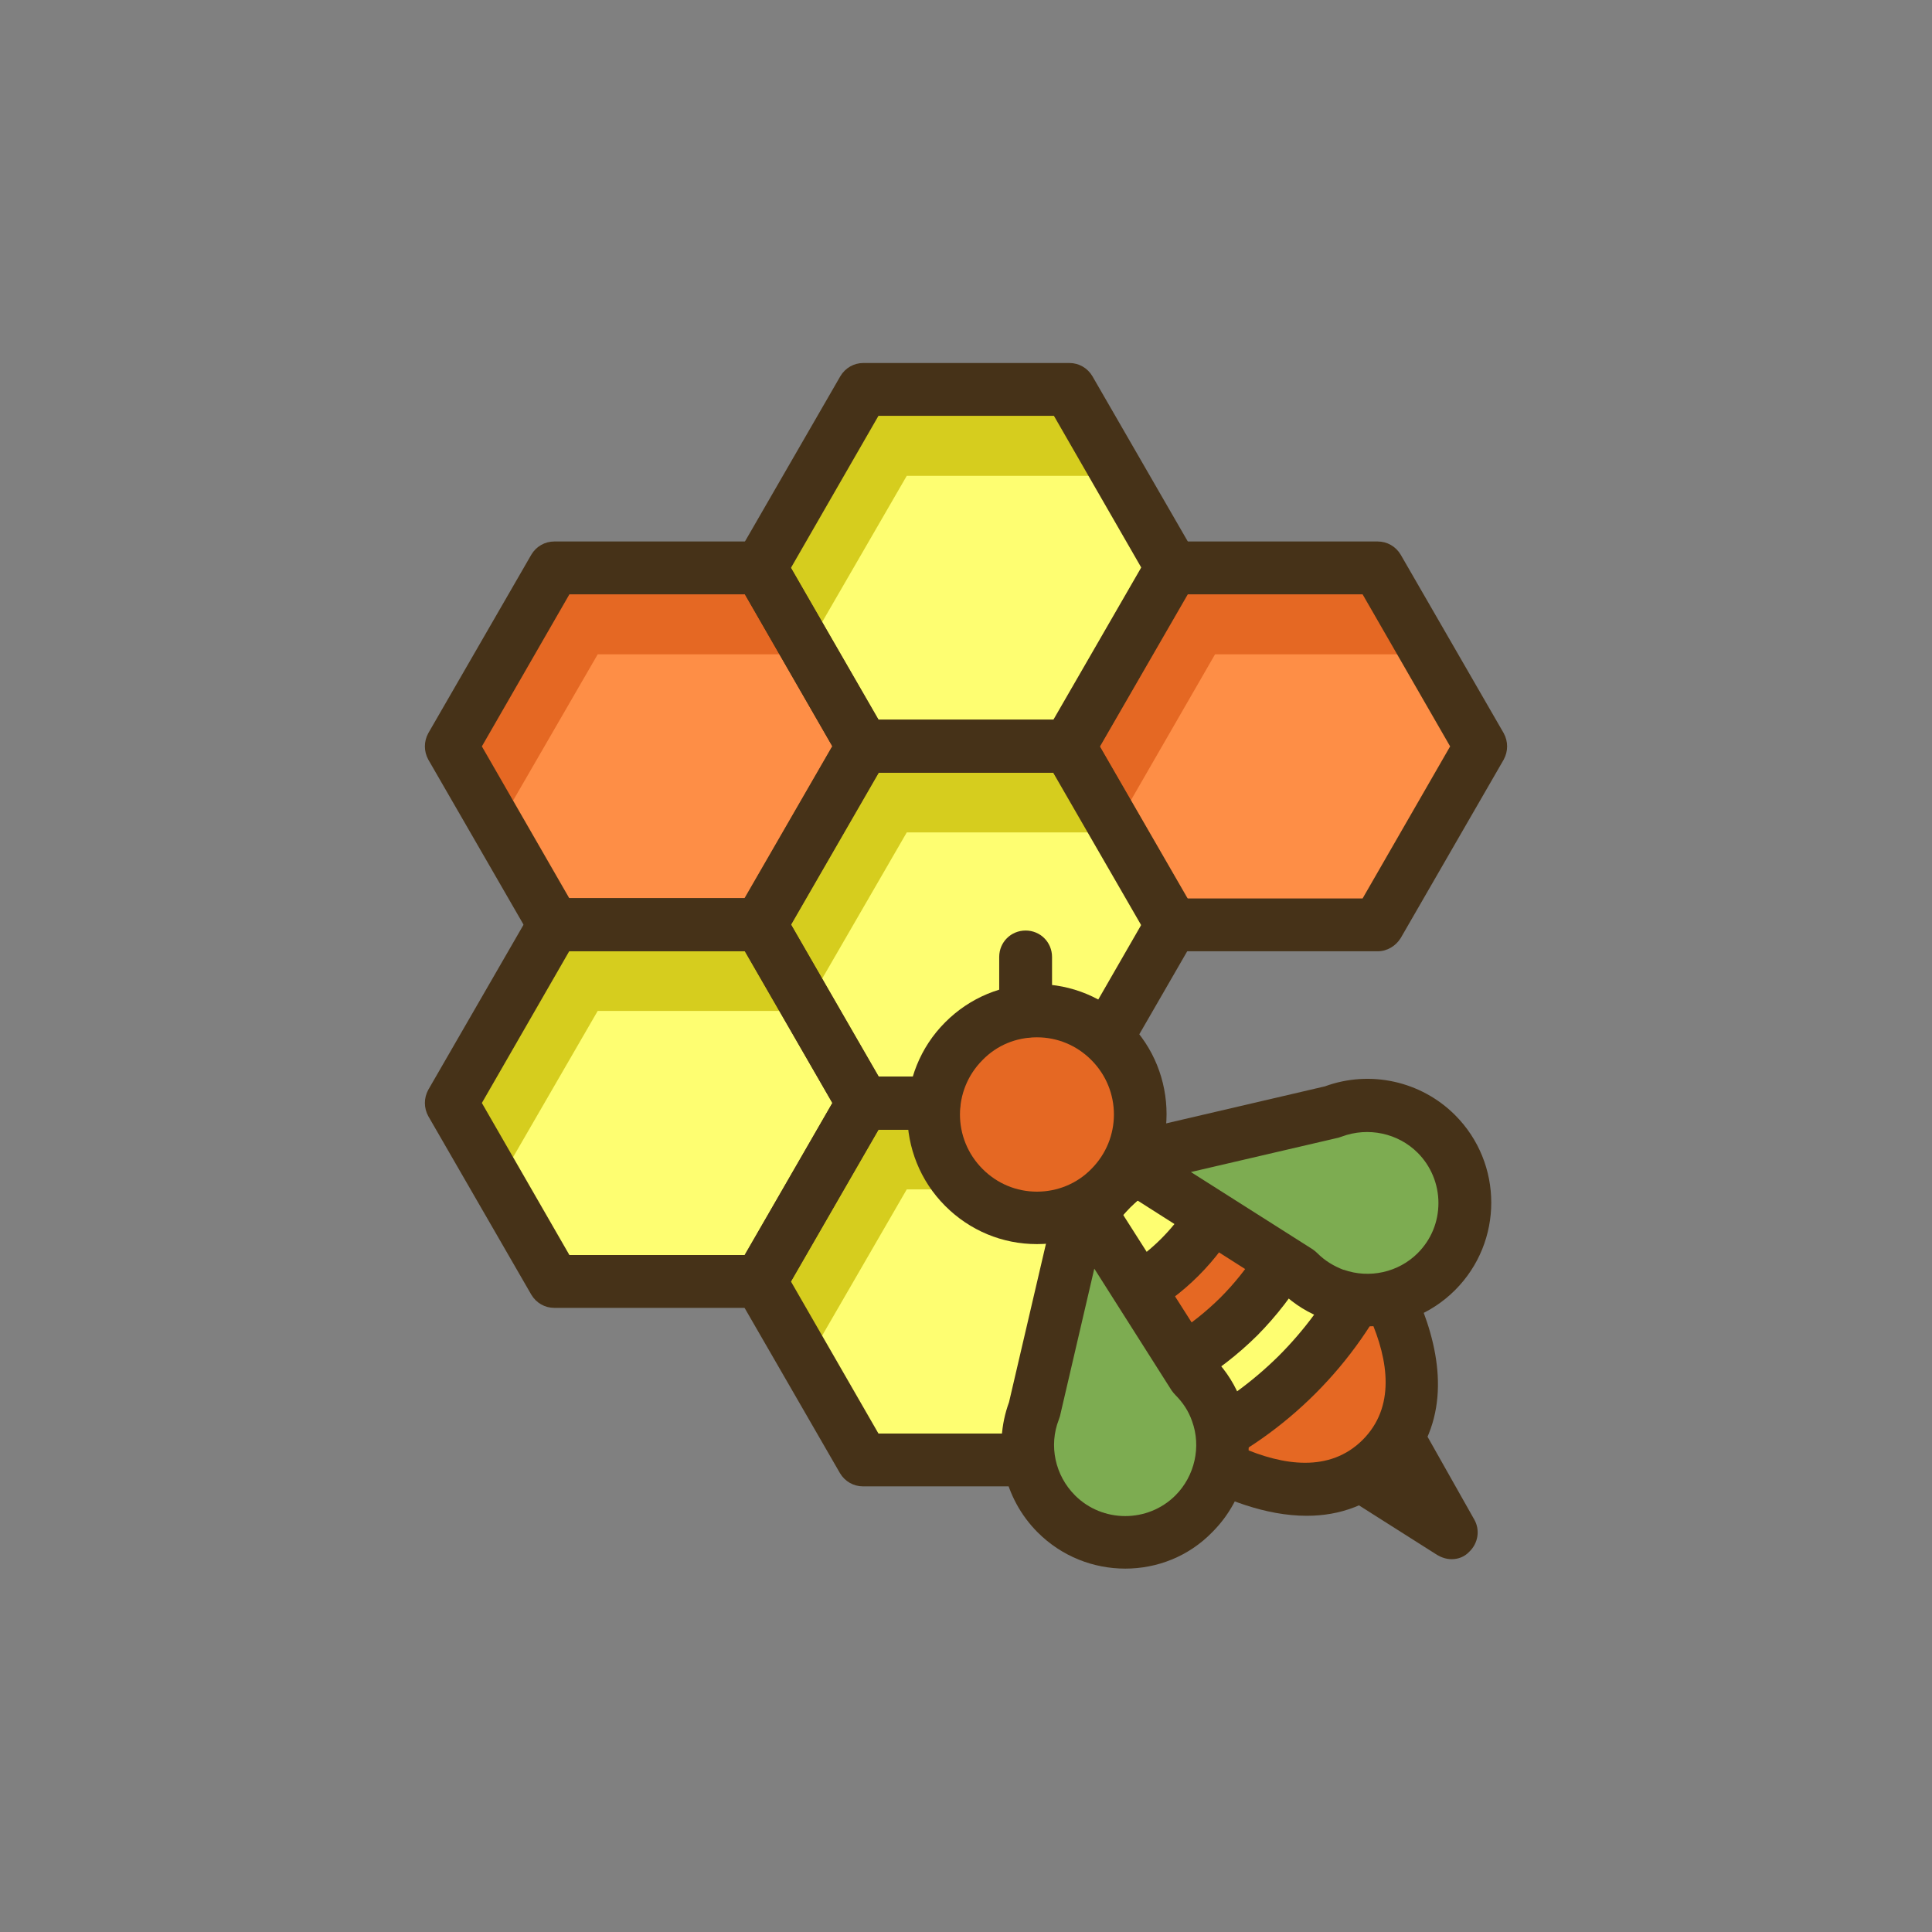 <?xml version="1.0" encoding="utf-8"?>
<svg version="1.1" id="Icon_Set" xmlns="http://www.w3.org/2000/svg" xmlns:xlink="http://www.w3.org/1999/xlink" x="0px" y="0px"
	 viewBox="0 0 512 512" style="enable-background:new 0 0 512 512;" xml:space="preserve">
<rect x="0" y="0" width="512" height="512" fill="#808080" stroke="none"/>
<style type="text/css">
	.st0{fill:#FFFFFF;}
	.st1{fill:#7DAC51;}
	.st2{fill:#5B7C3;}
	.st3{fill:#463218;}
	.st4{fill:#FEFE71;}
	.st5{fill:#D6CD1E;}
	.st6{fill:#E56823;}
	.st7{fill:#FE8E46;}
	.st8{fill:none;stroke:#FFFFFF;stroke-width:10;stroke-miterlimit:10;}
	.st9{fill:none;stroke:#463218;stroke-width:14;stroke-linecap:round;stroke-linejoin:round;stroke-miterlimit:10;}
	.st10{fill:#FE8D47;}
	.st11{fill:#E56724;}
</style>
<g id="HONEY">
	<g>
		<g>
			<polygon class="st4" points="283.3,103.3 228.8,103.3 201.5,150.5 228.8,197.8 283.3,197.8 310.6,150.5 			"/>
		</g>
	</g>
	<g>
		<g>
			<polygon class="st7" points="201.5,150.5 146.9,150.5 119.6,197.8 146.9,245.1 201.5,245.1 228.8,197.8 			"/>
		</g>
	</g>
	<g>
		<g>
			<polygon class="st6" points="158.4,173.4 213,173.4 227.9,199.2 228.8,197.8 201.5,150.5 146.9,150.5 119.6,197.8 131.9,219.2 
							"/>
		</g>
	</g>
	<g>
		<g>
			<polygon class="st5" points="240.3,126.1 294.8,126.1 309.8,152 310.6,150.5 283.3,103.3 228.8,103.3 201.5,150.5 213.8,171.9 
							"/>
		</g>
	</g>
	<g>
		<g>
			<polygon class="st4" points="283.3,197.8 228.8,197.8 201.5,245.1 228.8,292.3 283.3,292.3 310.6,245.1 			"/>
		</g>
	</g>
	<g>
		<g>
			<polygon class="st7" points="365.1,150.5 310.5,150.5 283.2,197.8 310.5,245.1 365.1,245.1 392.4,197.8 			"/>
		</g>
	</g>
	<g>
		<g>
			<polygon class="st5" points="240.3,220.6 294.8,220.6 309.8,246.5 310.6,245.1 283.3,197.8 228.8,197.8 201.5,245.1 213.8,266.4 
							"/>
		</g>
	</g>
	<g>
		<g>
			<polygon class="st6" points="322,173.4 376.6,173.4 391.6,199.2 392.4,197.8 365.1,150.5 310.5,150.5 283.2,197.8 295.6,219.2 
							"/>
		</g>
	</g>
	<g>
		<g>
			<polygon class="st4" points="283.3,292.3 228.8,292.3 201.5,339.6 228.8,386.9 283.3,386.9 310.6,339.6 			"/>
		</g>
	</g>
	<g>
		<g>
			<polygon class="st4" points="201.5,245.1 146.9,245.1 119.6,292.3 146.9,339.6 201.5,339.6 228.8,292.3 			"/>
		</g>
	</g>
	<g>
		<g>
			<polygon class="st5" points="158.4,267.9 213,267.9 227.9,293.8 228.8,292.3 201.5,245.1 146.9,245.1 119.6,292.3 131.9,313.7 
							"/>
		</g>
	</g>
	<g>
		<g>
			<polygon class="st5" points="240.3,315.2 294.8,315.2 309.8,341 310.6,339.6 283.3,292.3 228.8,292.3 201.5,339.6 213.8,361 			
				"/>
		</g>
	</g>
	<g>
		<g>
			<path class="st3" d="M201.5,252.1h-54.6c-2.5,0-4.8-1.3-6.1-3.5l-27.3-47.3c-1.2-2.2-1.2-4.8,0-7l27.3-47.3
				c1.3-2.2,3.6-3.5,6.1-3.5h54.6c2.5,0,4.8,1.3,6.1,3.5l27.3,47.3c1.2,2.2,1.2,4.8,0,7l-27.3,47.3
				C206.3,250.7,204,252.1,201.5,252.1z M150.9,238.1h46.5l23.2-40.3l-23.2-40.3h-46.5l-23.2,40.3L150.9,238.1z"/>
		</g>
	</g>
	<g>
		<g>
			<path class="st3" d="M283.3,299.3h-54.6c-2.5,0-4.8-1.3-6.1-3.5l-27.3-47.3c-1.2-2.2-1.2-4.8,0-7l27.3-47.3
				c1.3-2.2,3.6-3.5,6.1-3.5h54.6c2.5,0,4.8,1.3,6.1,3.5l27.3,47.3c1.2,2.2,1.2,4.8,0,7l-27.3,47.3
				C288.1,298,285.8,299.3,283.3,299.3z M232.8,285.3h46.5l23.2-40.3l-23.2-40.3h-46.5l-23.2,40.3L232.8,285.3z"/>
		</g>
	</g>
	<g>
		<g>
			<path class="st3" d="M365.1,252.1h-54.6c-2.5,0-4.8-1.3-6.1-3.5l-27.3-47.3c-1.2-2.2-1.2-4.8,0-7l27.3-47.3
				c1.3-2.2,3.6-3.5,6.1-3.5h54.6c2.5,0,4.8,1.3,6.1,3.5l27.3,47.3c1.2,2.2,1.2,4.8,0,7l-27.3,47.3
				C369.9,250.7,367.6,252.1,365.1,252.1z M314.6,238.1h46.5l23.2-40.3l-23.2-40.3h-46.5l-23.2,40.3L314.6,238.1z"/>
		</g>
	</g>
	<g>
		<g>
			<path class="st3" d="M283.3,204.8h-54.6c-2.5,0-4.8-1.3-6.1-3.5L195.4,154c-1.2-2.2-1.2-4.8,0-7l27.3-47.3
				c1.3-2.2,3.6-3.5,6.1-3.5h54.6c2.5,0,4.8,1.3,6.1,3.5l27.3,47.3c1.2,2.2,1.2,4.8,0,7l-27.3,47.3
				C288.1,203.5,285.8,204.8,283.3,204.8z M232.8,190.8h46.5l23.2-40.3l-23.2-40.3h-46.5l-23.2,40.3L232.8,190.8z"/>
		</g>
	</g>
	<g>
		<g>
			<path class="st3" d="M283.3,393.9h-54.6c-2.5,0-4.8-1.3-6.1-3.5l-27.3-47.3c-1.2-2.2-1.2-4.8,0-7l27.3-47.3
				c1.3-2.2,3.6-3.5,6.1-3.5h54.6c2.5,0,4.8,1.3,6.1,3.5l27.3,47.3c1.2,2.2,1.2,4.8,0,7l-27.3,47.3
				C288.1,392.5,285.8,393.9,283.3,393.9z M232.8,379.9h46.5l23.2-40.3l-23.2-40.3h-46.5l-23.2,40.3L232.8,379.9z"/>
		</g>
	</g>
	<g>
		<g>
			<path class="st3" d="M201.5,346.6h-54.6c-2.5,0-4.8-1.3-6.1-3.5l-27.3-47.3c-1.2-2.2-1.2-4.8,0-7l27.3-47.3
				c1.3-2.2,3.6-3.5,6.1-3.5h54.6c2.5,0,4.8,1.3,6.1,3.5l27.3,47.3c1.2,2.2,1.2,4.8,0,7l-27.3,47.3
				C206.3,345.3,204,346.6,201.5,346.6z M150.9,332.6h46.5l23.2-40.3l-23.2-40.3h-46.5l-23.2,40.3L150.9,332.6z"/>
		</g>
	</g>
	<g>
		<g>
			<g>
				<path class="st6" d="M348.3,315c-14.8-14.8-38.9-14.8-53.8,0c-14.8,14.8-14.8,38.9,0,53.8c1.1,1.1,2.2,2.1,3.4,3
					c11.1,9.4,46.6,36.2,68,14.7c21.5-21.5-5.3-57-14.7-68C350.4,317.3,349.3,316.1,348.3,315z"/>
			</g>
		</g>
		<g>
			<g>
				<path class="st4" d="M294.5,315c-14.8,14.8-14.8,38.9,0,53.8c1.1,1.1,2.2,2.1,3.4,3c3.6,3.1,9.8,8,17.3,12.5
					c10.3-4.8,20-11.5,28.5-20c8.5-8.5,15.2-18.2,20-28.5c-4.5-7.5-9.4-13.7-12.5-17.3c-0.9-1.2-1.9-2.3-3-3.4
					C333.4,300.2,309.3,300.2,294.5,315z"/>
			</g>
		</g>
		<g>
			<g>
				<path class="st6" d="M294.5,315c-14.8,14.8-14.8,38.9,0,53.8c0,0,0,0,0,0c12.4-3.5,24.1-10.2,33.8-19.9
					c9.8-9.8,16.4-21.5,19.9-33.8c0,0,0,0,0,0C333.4,300.2,309.3,300.2,294.5,315z"/>
			</g>
		</g>
		<g>
			<g>
				<path class="st4" d="M312.7,333.2c8.2-8.2,13.3-18.2,15.4-28.7c-11.8-2.1-24.4,1.4-33.6,10.5c-9.1,9.1-12.6,21.7-10.5,33.6
					C294.5,346.5,304.5,341.4,312.7,333.2z"/>
			</g>
		</g>
		<g>
			<g>
				<path class="st3" d="M346.3,401.7c-21.7,0-44.4-17.3-52.8-24.4c-1.4-1.1-2.7-2.3-3.9-3.5c-8.5-8.5-13.2-19.8-13.2-31.8
					s4.7-23.3,13.2-31.8c8.5-8.5,19.8-13.2,31.8-13.2c12,0,23.3,4.7,31.8,13.2l0,0l0,0c1.2,1.2,2.4,2.5,3.5,3.9
					c10,11.8,39.9,51.7,14.2,77.4C363.5,398.9,355,401.7,346.3,401.7z M321.4,310.9c-8.3,0-16.1,3.2-21.9,9.1
					c-5.9,5.9-9.1,13.7-9.1,21.9s3.2,16.1,9.1,21.9c0.9,0.9,1.8,1.7,2.8,2.5c0.1,0.1,0.1,0.1,0.2,0.2c9.4,7.9,41.2,32.4,58.6,15.1
					c17.4-17.4-7.1-49.2-15.1-58.6c-0.1-0.1-0.1-0.1-0.2-0.2c-0.8-1-1.6-2-2.5-2.8l0,0C337.4,314.1,329.7,310.9,321.4,310.9z"/>
			</g>
		</g>
		<g>
			<g>
				<path class="st3" d="M384.7,413.2c-1.3,0-2.6-0.4-3.8-1.1l-23.5-14.9c-3.3-2.1-4.2-6.4-2.2-9.7c2.1-3.3,6.4-4.2,9.7-2.2
					c-1.8-3.4-0.6-7.5,2.7-9.4c3.4-1.9,7.6-0.7,9.5,2.7l13.6,24.1c1.6,2.8,1,6.3-1.3,8.5C388.1,412.6,386.4,413.2,384.7,413.2z"/>
			</g>
		</g>
		<g>
			<g>
				<path class="st3" d="M283.9,355.6c-1.4,0-2.8-0.4-4-1.2c-1.6-1.1-2.6-2.7-2.9-4.6c-2.6-14.5,2.1-29.3,12.5-39.7
					c10.4-10.4,25.2-15.1,39.7-12.5c1.9,0.3,3.5,1.4,4.6,2.9c1.1,1.6,1.5,3.5,1.1,5.3c-2.4,12.3-8.4,23.4-17.3,32.3
					c-8.9,8.9-20,14.8-32.3,17.3C284.9,355.6,284.4,355.6,283.9,355.6z M318.9,311c-7.3,0.6-14.2,3.7-19.5,9
					c-5.3,5.3-8.4,12.2-9,19.5c6.4-2.4,12.3-6.2,17.3-11.2C312.7,323.3,316.5,317.5,318.9,311z"/>
			</g>
		</g>
		<g>
			<g>
				<path class="st3" d="M294.5,375.8c-1.8,0-3.5-0.7-4.8-1.9c-0.1-0.1-0.1-0.1-0.2-0.2l0,0c-8.5-8.5-13.2-19.8-13.2-31.8
					s4.7-23.3,13.2-31.8h0c8.5-8.5,19.8-13.2,31.8-13.2c12,0,23.3,4.7,31.8,13.2c0.1,0.1,0.2,0.2,0.3,0.3c1.6,1.8,2.2,4.3,1.5,6.6
					c-4,13.9-11.5,26.6-21.7,36.9c-10.3,10.2-23,17.8-36.9,21.7C295.8,375.7,295.1,375.8,294.5,375.8z M299.4,320
					c-5.9,5.9-9.1,13.7-9.1,21.9c0,6.9,2.2,13.5,6.4,18.8c10-3.5,19.1-9.3,26.7-16.8c7.5-7.5,13.3-16.7,16.8-26.7
					c-5.4-4.1-11.9-6.4-18.8-6.4C313.1,310.9,305.3,314.1,299.4,320L299.4,320z"/>
			</g>
		</g>
		<g>
			<g>
				<path class="st3" d="M315.2,391.3c-1.2,0-2.5-0.3-3.6-1c-7.7-4.6-14.1-9.6-18.2-13.1c-1.4-1.1-2.7-2.3-3.9-3.5
					c-8.5-8.5-13.2-19.8-13.2-31.8s4.7-23.3,13.2-31.8h0c8.5-8.5,19.8-13.2,31.8-13.2c12,0,23.3,4.7,31.8,13.2
					c1.2,1.2,2.4,2.5,3.5,3.9c3.4,4.1,8.4,10.5,13.1,18.2c1.2,2,1.3,4.4,0.3,6.6c-5.3,11.3-12.5,21.6-21.4,30.5
					c-8.9,8.9-19.2,16.1-30.5,21.4C317.3,391.1,316.3,391.3,315.2,391.3z M299.4,320c-5.9,5.9-9.1,13.7-9.1,21.9s3.2,16.1,9.1,21.9
					c0.9,0.9,1.8,1.7,2.8,2.5c0.1,0.1,0.1,0.1,0.2,0.2c3.1,2.6,7.7,6.3,13.2,9.8c8.5-4.4,16.3-10.1,23.2-16.9
					c6.9-6.9,12.6-14.6,17-23.2c-3.6-5.5-7.2-10.1-9.8-13.2c-0.1-0.1-0.1-0.1-0.2-0.2c-0.8-1-1.6-2-2.5-2.8
					c-5.9-5.9-13.6-9.1-21.9-9.1C313.1,310.9,305.3,314.1,299.4,320L299.4,320z"/>
			</g>
		</g>
		<g>
			<g>
				<g>
					<path class="st1" d="M322.5,374.1c-1.2-3.5-3.3-6.7-6-9.5L287,318.3l-12.9,55.3l0,0c-3.5,9.2-1.6,20.1,5.8,27.5
						c10.1,10.1,26.4,10.1,36.5,0C323.8,393.9,325.8,383.3,322.5,374.1L322.5,374.1L322.5,374.1z"/>
				</g>
			</g>
			<g>
				<g>
					<path class="st1" d="M353.6,343c-3.5-1.2-6.7-3.3-9.5-6l-46.3-29.5l55.3-12.9l0,0c9.2-3.5,20.1-1.6,27.5,5.8
						c10.1,10.1,10.1,26.4,0,36.5C373.3,344.3,362.7,346.3,353.6,343L353.6,343L353.6,343z"/>
				</g>
			</g>
		</g>
		<g>
			<g>
				<g>
					<path class="st3" d="M298.2,415.7c-8.4,0-16.8-3.2-23.2-9.6c-9-9-12-22.5-7.6-34.5l12.8-54.9c0.6-2.7,2.9-4.8,5.6-5.3
						c2.8-0.5,5.6,0.8,7.1,3.1l29.1,45.7c3.1,3.3,5.5,7.1,7,11.3c0,0,0,0.1,0,0.1c4.3,11.9,1.3,25.4-7.7,34.4
						C315,412.5,306.6,415.7,298.2,415.7z M290,336.2l-9.1,39.1c-0.1,0.3-0.2,0.6-0.3,0.9c-2.7,6.9-1,14.8,4.3,20.1
						c7.3,7.3,19.3,7.3,26.6,0c5.1-5.1,6.9-12.9,4.4-19.7l6.6-2.4l-6.6,2.4c-0.9-2.6-2.4-4.9-4.4-6.9c-0.4-0.4-0.7-0.8-1-1.2
						L290,336.2z"/>
				</g>
			</g>
			<g>
				<g>
					<path class="st3" d="M362.3,351.5c-3.7,0-7.5-0.6-11.1-1.9c0,0,0,0-0.1,0c-4.3-1.6-8.1-3.9-11.4-7.1L294,313.4
						c-2.4-1.5-3.6-4.3-3.1-7.1c0.5-2.8,2.6-5,5.3-5.6l54.9-12.8c12-4.4,25.5-1.4,34.5,7.6c12.8,12.8,12.8,33.6,0,46.4
						C379.3,348.2,370.9,351.5,362.3,351.5z M356.1,336.5c6.8,2.4,14.5,0.7,19.6-4.4c3.6-3.6,5.5-8.3,5.5-13.3c0-5-2-9.8-5.5-13.3
						c-5.2-5.2-13.1-6.9-20.1-4.3c-0.3,0.1-0.6,0.2-0.9,0.3l-39.1,9.1l32.3,20.5c0.4,0.3,0.8,0.6,1.2,1c2,2,4.3,3.4,6.9,4.4
						C356,336.5,356,336.5,356.1,336.5z"/>
				</g>
			</g>
		</g>
		<g>
			<g>
				
					<ellipse transform="matrix(0.707 -0.707 0.707 0.707 -128.345 280.774)" class="st6" cx="274.8" cy="295.3" rx="27.4" ry="27.4"/>
			</g>
		</g>
		<g>
			<g>
				<path class="st3" d="M274.8,329.7c-9.2,0-17.8-3.6-24.3-10.1c-13.4-13.4-13.4-35.3,0-48.7c6.5-6.5,15.1-10.1,24.3-10.1
					s17.8,3.6,24.3,10.1c13.4,13.4,13.4,35.3,0,48.7C292.6,326.2,283.9,329.7,274.8,329.7z M274.8,274.9c-5.5,0-10.6,2.1-14.4,6
					c-8,8-8,20.9,0,28.9c3.9,3.9,9,6,14.4,6s10.6-2.1,14.4-6c8-8,8-20.9,0-28.9C285.3,277,280.2,274.9,274.8,274.9z"/>
			</g>
		</g>
		<g>
			<g>
				<path class="st3" d="M247.5,299.4h-14.4c-3.9,0-7-3.1-7-7s3.1-7,7-7h14.4c3.9,0,7,3.1,7,7S251.3,299.4,247.5,299.4z"/>
			</g>
		</g>
		<g>
			<g>
				<path class="st3" d="M271.8,275c-3.9,0-7-3.1-7-7v-14.4c0-3.9,3.1-7,7-7s7,3.1,7,7V268C278.8,271.9,275.7,275,271.8,275z"/>
			</g>
		</g>
	</g>
</g>
</svg>
